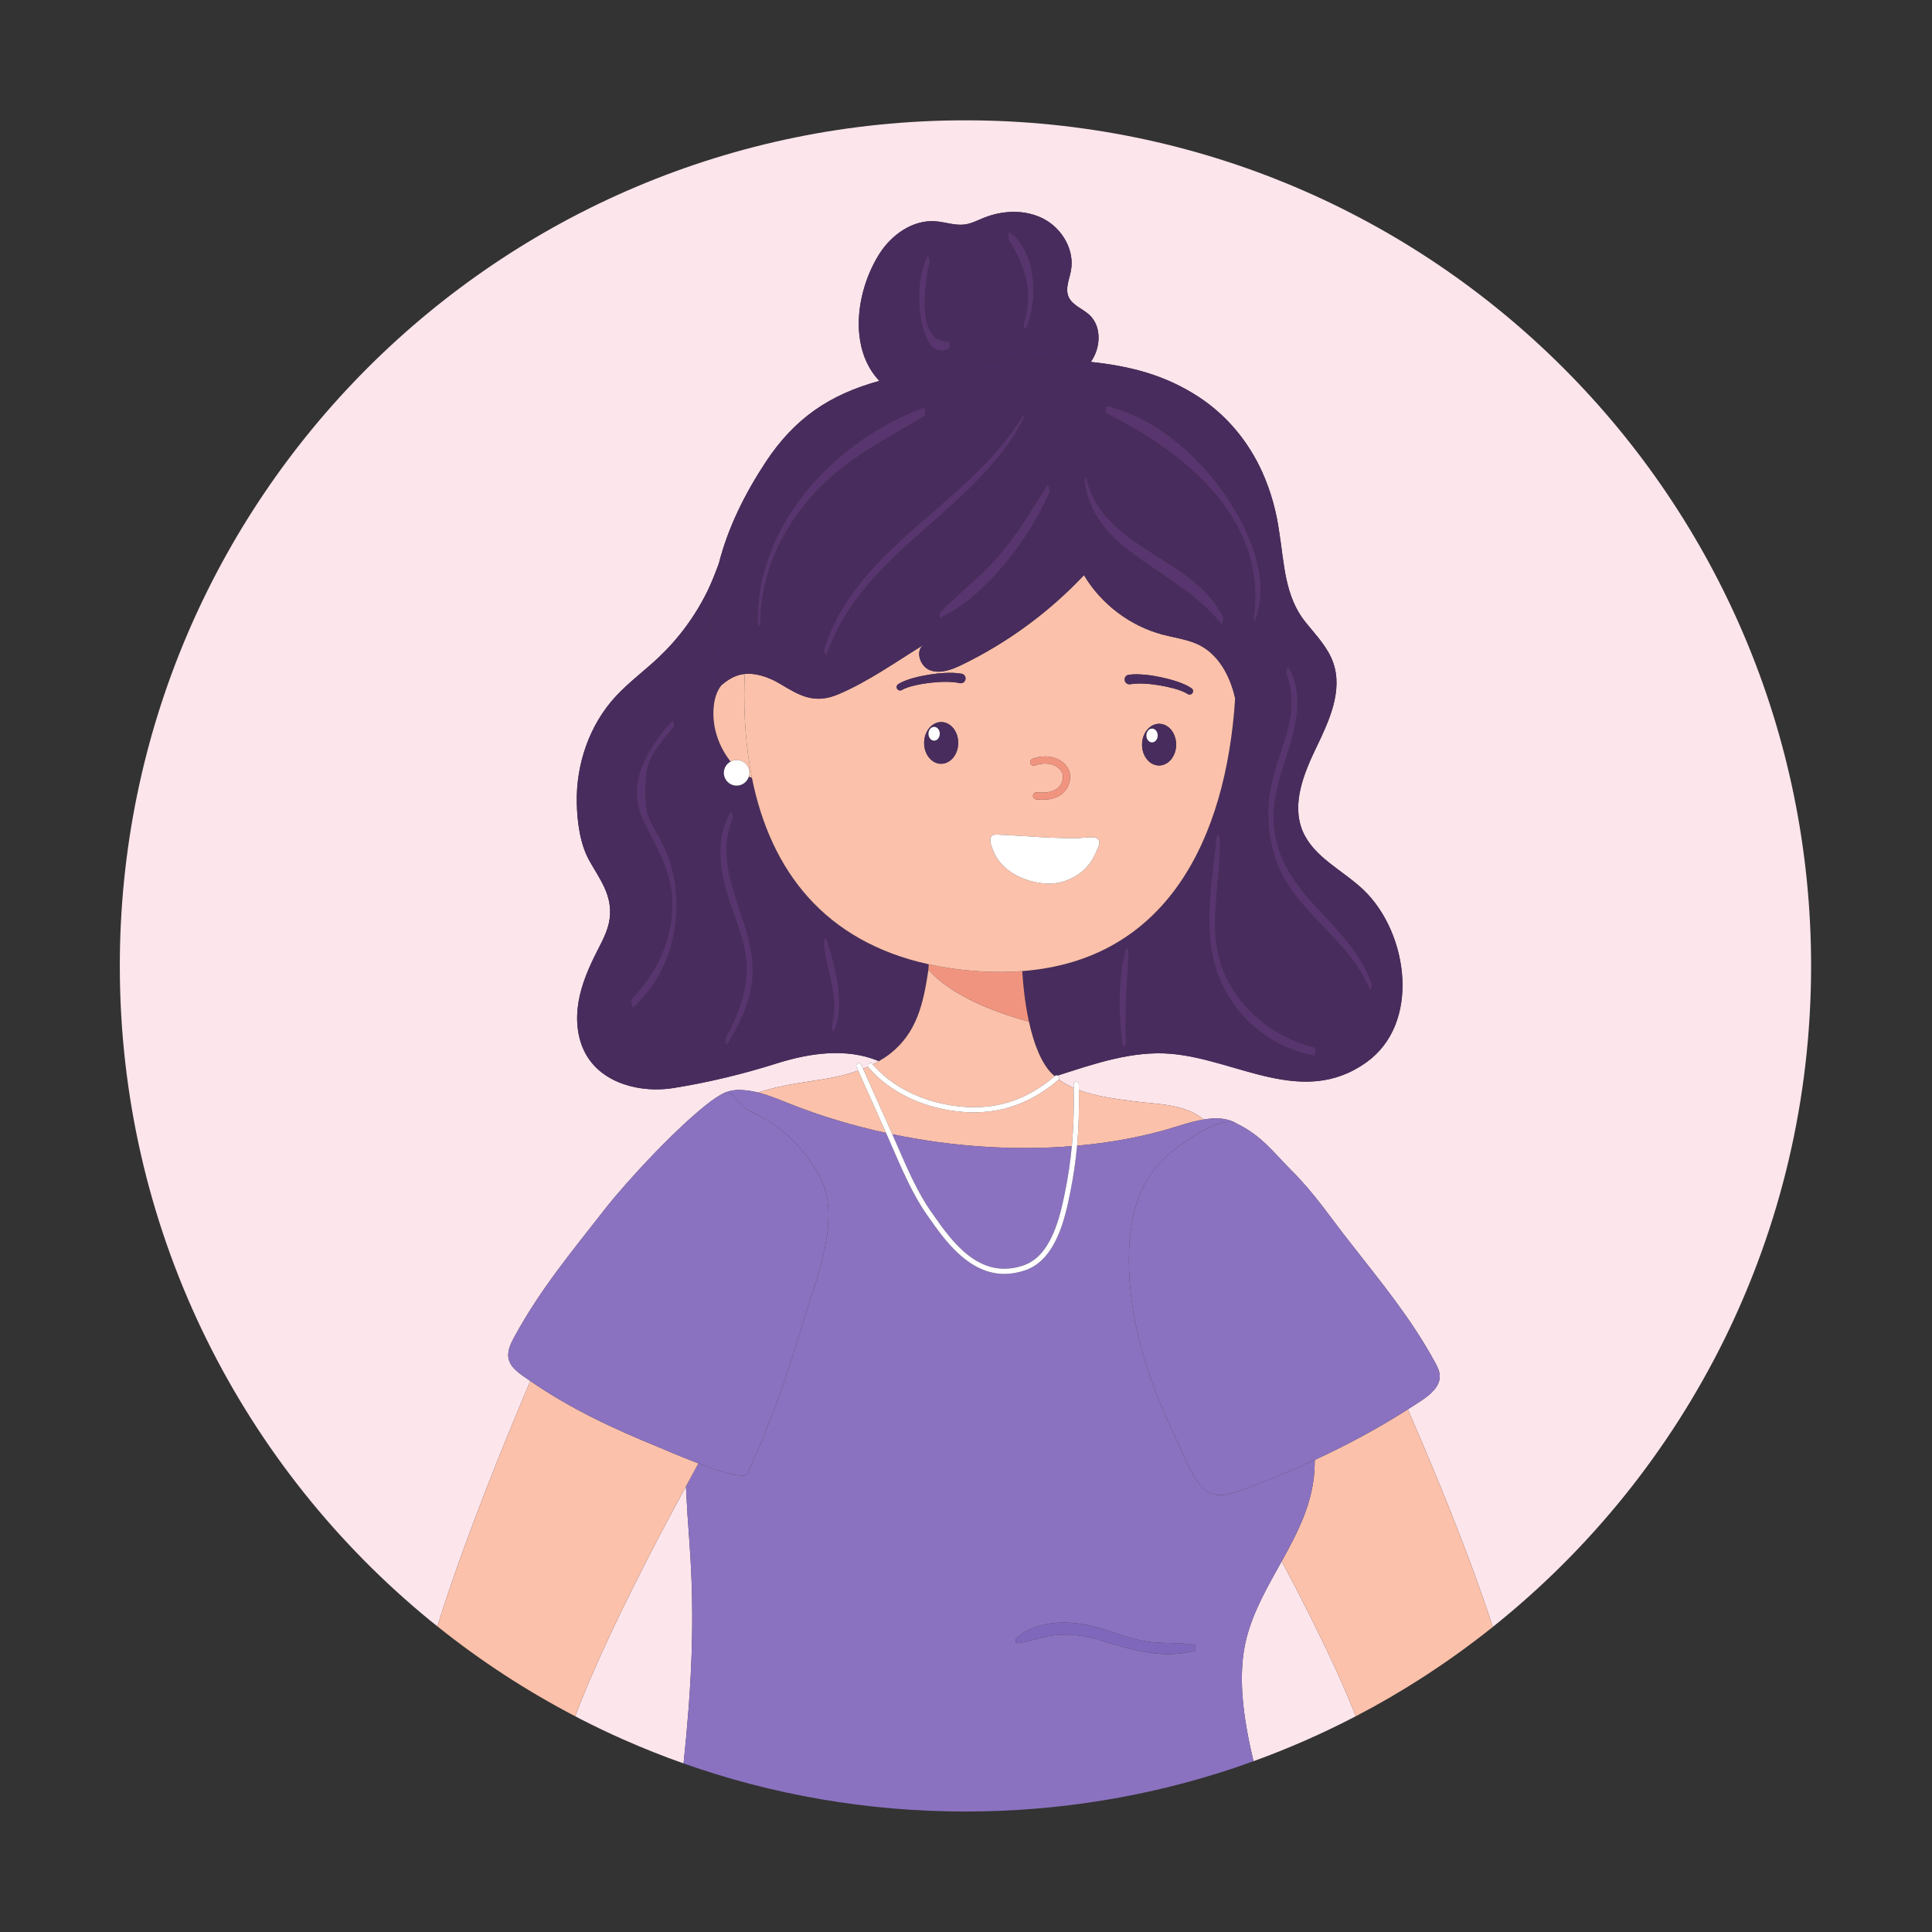 <?xml version="1.0" encoding="UTF-8" standalone="no"?>
<!-- Created with Inkscape (http://www.inkscape.org/) -->

<svg
   version="1.1"
   id="svg2"
   width="2829.333"
   height="2829.333"
   viewBox="0 0 2829.333 2829.333"
   sodipodi:docname="vecteezy_young-woman-cartoon_.eps"
   xmlns:inkscape="http://www.inkscape.org/namespaces/inkscape"
   xmlns:sodipodi="http://sodipodi.sourceforge.net/DTD/sodipodi-0.dtd"
   xmlns="http://www.w3.org/2000/svg"
   xmlns:svg="http://www.w3.org/2000/svg">
  <rect x="0" y="0" width="2829.333" height="2829.333" fill="#333333" stroke="none"/>
  <defs
     id="defs6" />
  <sodipodi:namedview
     id="namedview4"
     pagecolor="#ffffff"
     bordercolor="#000000"
     borderopacity="0.25"
     inkscape:showpageshadow="2"
     inkscape:pageopacity="0.0"
     inkscape:pagecheckerboard="0"
     inkscape:deskcolor="#d1d1d1" />
  <g
     id="g8"
     inkscape:groupmode="layer"
     inkscape:label="ink_ext_XXXXXX"
     transform="matrix(1.333,0,0,-1.333,0,2829.333)">
    <g
       id="g10"
       transform="scale(0.1)">
      <path
         d="m 14081.4,4073.4 c -151,-271.6 -308.5,-541.1 -386.4,-842.6 -104.6,-405.6 -36.3,-883.7 76.3,-1353.9 4.8,1.6 9.1,3.3 13.9,4.8 382.1,138.8 753,302.6 1110,488.9 -73.1,184.6 -155.8,374 -242.8,563.5 -175,378.3 -369.3,759.4 -571,1139.3"
         style="fill:#fde5ec;fill-opacity:1;fill-rule:nonzero;stroke:none"
         id="path12" />
      <path
         d="m 7574.2,4280.4 c -16.01,210.8 -28.82,413.6 -38.41,616.4 -144.63,-266.3 -286.04,-533.1 -423.19,-800.5 -202.79,-396.4 -398.11,-794.5 -572.6,-1190 -79.48,-180.3 -154.74,-360.2 -221.46,-535.7 19.76,-10.7 40.02,-21.4 59.78,-31.5 154.23,-79 311.11,-154.2 470.67,-224.7 216.13,-95.5 436.52,-183.6 660.66,-262.5 85.36,811.1 128.59,1568.9 64.55,2428.5"
         style="fill:#fde5ec;fill-opacity:1;fill-rule:nonzero;stroke:none"
         id="path14" />
      <path
         d="m 4643.47,3489.6 c 53.37,-44.8 107.25,-88.6 161.7,-131.8 18.66,61.4 38.41,122.2 58.15,183 149.96,461.1 314.83,906.2 486.16,1345.9 153.66,392.7 312.69,780.7 476.52,1165.4 0.14,0.4 0.29,0.7 0.44,1.1 -28.05,19.3 -56.43,37.9 -84.19,58 -64.34,46.5 -131.72,100 -152.28,176.6 -23.26,86.8 20.1,176.1 63.23,254.8 290.24,530 623,924.1 986.88,1392 241.06,310 816.73,930.3 1171.25,1192.7 39.45,29.2 71.14,50.2 97.84,65.2 59.01,37 126.47,57.2 204.01,58.3 73.05,0.5 144.51,-10.2 214.89,-28.3 271.54,90.6 587.66,121.4 789.62,159.1 104.38,19.5 209.19,45.9 310.4,81.6 l -19.08,42.6 c -6.4,14.4 0,31.2 14.38,37.7 14.49,6.4 31.18,-0.1 37.64,-14.4 l 20.59,-46 c 18.54,7.3 36.96,14.9 55.14,23 -5.04,11.3 -2.76,24.8 7.14,33.2 12.03,10.2 29.99,8.6 40.14,-3.3 1.45,-1.7 3.05,-3.3 4.5,-5 22.74,11.3 45.07,23.3 67.05,36 -3.25,1.3 -6.36,2.9 -9.59,4.2 -348.58,142.5 -747.17,85.9 -1106.39,-26.9 -374.1,-118.3 -755.25,-210.8 -1143.02,-272.8 -347.11,-55.5 -779.95,42.7 -963.41,378.2 -94.4,172.6 -110.28,380.2 -76.52,574 33.74,193.9 113.94,376.5 203.13,551.9 57.83,113.7 120.78,228.5 137.6,355 34.98,262.8 -111.39,437.2 -226.47,646.1 -100,181.6 -130.55,427.6 -134.3,631.2 -7.82,423.7 138.75,854.2 428.35,1167.1 144.24,155.9 316.95,282.4 471.28,428.2 221.19,209.1 404.26,458.3 537.54,731.8 44.84,92.1 84.27,194.1 123.43,299.5 101.02,397.2 287.71,769.4 513.28,1112.1 319,484.6 704.91,743.8 1250.09,894.2 -131.33,139.2 -199.31,315.4 -219.55,502.2 -33.32,307.7 62.81,644.1 218.31,890.7 133.61,211.9 367.75,379.1 617.55,360.7 108.7,-8.1 215.9,-50.1 323.8,-35 72.6,10.1 138.8,45.2 206.7,72.6 211.2,85.2 460.5,94 661.6,-12.9 201,-106.9 338.1,-341.3 297,-565.3 -17.7,-96.3 -65.1,-196.8 -27.4,-287.1 39.8,-95.3 154.3,-131 230,-201.2 134.6,-124.8 125.5,-352.9 22.8,-505.1 -2.7,-3.8 -5.8,-7.2 -8.5,-11 439,-47.2 820.3,-144.1 1192,-388.6 305.4,-200.9 542.2,-489.2 692.1,-821.5 94.3,-209.1 155.4,-431.2 186.7,-658.3 56,-348.9 59.1,-705.7 289.4,-991.8 113.4,-140.9 244.7,-274.7 304.2,-445.5 105.9,-304.2 -41.8,-632.1 -182.1,-922 -140.3,-289.9 -278.4,-625.5 -155.6,-923.2 119.9,-290.4 441.7,-432.1 669.2,-648.8 247.7,-236.1 407.9,-607.5 427.5,-972.9 19.2,-358.4 -96.9,-711 -398.2,-924.9 -698.1,-495.5 -1417,33.3 -2140.7,95.7 -424.8,36.7 -838.7,-107.3 -1246.9,-238.3 4,-1.7 7.7,-4 10.7,-7.5 8.7,-10.3 8.4,-24.6 0.8,-35 50.4,-37 105.5,-67.7 163.7,-93.3 -0.3,13.1 -0.2,25.5 -0.6,38.8 -0.4,15.7 12.1,28.7 27.8,29.2 18.1,0.1 28.8,-12.1 29.2,-27.8 0.5,-21.7 0.5,-42.2 0.9,-63.6 195,-73.1 416.6,-98.8 609.6,-124.4 161.4,-21.3 352.6,-26.4 521,-75.9 88.6,-26 170.8,-64.6 239.1,-124 v 0 c 129.7,21.8 255.7,19.7 358.7,-41.7 v 0 c 1,-0.5 2.3,-0.6 3.3,-1.1 282.1,-138.9 404.6,-317.5 598.7,-511 267.5,-266.7 424.5,-513.3 658.2,-808.6 334.6,-428.5 659.6,-821.2 919.7,-1297.3 26.9,-49.2 54.5,-100.8 56.2,-156.9 3.4,-116.3 -101.3,-203.8 -197.9,-268.7 -50.6,-34 -101.7,-66.1 -152.7,-98.6 0.1,-0.3 0.2,-0.6 0.3,-0.9 116.4,-266.8 230,-535.2 341.6,-806.3 178.7,-436.5 351.1,-878.9 509.1,-1337.3 27.7,-81.7 55.5,-163.3 82.1,-246 2131.4,1701.8 3497,4323 3497,7261.7 0,5131 -4159.7,9290.1 -9290.7,9290.1 -5130.36,0 -9290.06,-4159.1 -9290.06,-9290.1 0,-2860.8 1293.54,-5419.6 3327.23,-7123.5"
         style="fill:#fde5ec;fill-opacity:1;fill-rule:nonzero;stroke:none"
         id="path16" />
      <path
         d="m 10182.7,18399 c 20,45.1 33.6,-38.3 29.8,-55.1 -45.7,-199.4 -161.6,-881.3 202.2,-868.4 25.6,0.9 24.5,-74.1 5.3,-83 -203.1,-94.4 -275.4,184.4 -301.2,330.7 -39.2,221.7 -27.9,468.2 63.9,675.8 z m 913,273.2 c 292.4,-222.6 314,-742.1 176.8,-1051.5 -16.3,-36.8 -31.2,29.6 -26.1,45.7 112.8,358.4 17.9,622.3 -163.8,928.5 -6.3,10.5 -10.4,95.2 13.1,77.3 z m 818.9,-1415.8 c 23,-2.1 45.6,-4.6 68.3,-7 2.7,3.8 5.8,7.2 8.5,11 102.7,152.2 111.8,380.3 -22.8,505.1 -75.7,70.2 -190.2,105.9 -230,201.2 -37.7,90.3 9.7,190.8 27.4,287.1 41.1,224 -96,458.4 -297,565.3 -201.1,106.9 -450.4,98.1 -661.6,12.9 -67.9,-27.4 -134.1,-62.5 -206.7,-72.6 -107.9,-15.1 -215.1,26.9 -323.8,35 -249.8,18.4 -483.94,-148.8 -617.55,-360.7 -155.5,-246.6 -251.63,-583 -218.31,-890.7 20.24,-186.8 88.22,-363 219.55,-502.2 27.81,7.6 55.69,15.3 84.35,22.4 706.46,175.5 1442.66,262.5 2169.66,193.2"
         style="fill:#482c5d;fill-opacity:1;fill-rule:nonzero;stroke:none"
         id="path18" />
      <path
         d="m 14155.4,13891.9 c 114,-185.6 114.6,-406.3 75.3,-616.3 -80.2,-428.3 -307.5,-780.8 -219.8,-1236.8 133.5,-694.5 845.8,-984.3 1059.7,-1628.4 5.6,-16.8 -11,-87.1 -26.6,-48.6 -228.9,563.3 -839.3,845.7 -1032.7,1434.1 -73.8,224.8 -96.2,466.1 -64.6,700.7 62.3,462.8 364.5,834 186.6,1323.6 -4.7,12.9 2.7,103.3 22.1,71.7 z M 14433.5,9629 c -449.9,85.2 -826.9,382.4 -1015.9,801.8 -223.9,496.7 -104.9,1072.4 -52.7,1592.7 5.7,56.9 38,27.4 38.8,-12.5 10.8,-528 -174.9,-1058.1 84.2,-1557.2 192.7,-371.2 543.8,-630.4 945.2,-735.9 27.6,-7.2 23.9,-93.4 0.4,-88.9 z m -2064,144.9 c 2,-45.5 -36.1,-69.7 -42.2,-13.5 -36,332.3 -46.9,703.3 38.3,1029.1 11.5,44 34,3.8 32.9,-21.7 -14.6,-333.5 -43.9,-659 -29,-993.9 z m 1497.6,4131.5 c -63.9,-162.2 -146,-324.4 -282.4,-433.1 -4,26.6 -9.2,53.6 -15.1,80.6 -100.6,-1561.3 -762.7,-2876.2 -2338.7,-2996.2 9.4,-164.7 30.2,-346.7 65.7,-518.7 2.3,-8.7 3.3,-19 5.7,-29.2 l 2.3,-8.7 c 52.6,-243.1 136.9,-461 257.6,-575.9 8.2,-7.7 16.8,-14.7 25.3,-22 1.2,1 2.3,1.9 3.5,2.8 8.5,7.2 19.9,8.3 29.5,4.3 408.2,131 822.1,275 1246.9,238.3 723.7,-62.4 1442.6,-591.2 2140.7,-95.7 301.3,213.9 417.4,566.5 398.2,924.9 -19.6,365.4 -179.8,736.8 -427.5,972.9 -227.5,216.7 -549.3,358.4 -669.2,648.8 -122.8,297.7 15.3,633.3 155.6,923.2 140.3,289.9 288,617.8 182.1,922 -59.5,170.8 -190.8,304.6 -304.2,445.5 -230.3,286.1 -233.4,642.9 -289.4,991.8 68.3,-495.9 -5.4,-1015.7 -186.6,-1475.6"
         style="fill:#482c5d;fill-opacity:1;fill-rule:nonzero;stroke:none"
         id="path20" />
      <path
         d="m 9167.87,9907.5 c -17.59,-42.6 -35.3,34.1 -29.97,52.5 86.48,296.8 -57.98,606.5 -90.22,900.9 -2.93,26.7 18.41,90.6 35.95,36.1 92.13,-286.2 205.04,-697 84.24,-989.5 z m -1174.79,-151 c -16.46,-27.3 -32.49,48.6 -22.8,66.3 179.71,327.4 293.06,652.3 197.93,1033 -56.25,225.1 -157.34,436.5 -209.84,662.7 -61.29,263.9 -76.98,545.8 67.09,784.6 18.58,30.9 28.98,-56.4 23.08,-71.5 -224.81,-575.6 194.43,-1058 219.74,-1621.5 14.15,-315.1 -115.86,-589.7 -275.2,-853.6 z m -1033.23,405.2 c -20.48,-18.3 -34.12,73.1 -16.93,91.4 249.43,264.6 412.89,576.6 440.22,944.3 28.92,388.9 -135.88,652.8 -301.63,983.2 -213.69,426 12.82,797.1 299.5,1122.8 20.55,23.3 30,-53.2 16.53,-69.1 -58.29,-68.9 -117.78,-137.8 -169.01,-212.3 -123.66,-179.8 -133.03,-240.8 -135.59,-479.2 -2.56,-238.9 18.71,-285.5 121.53,-471.7 33.01,-59.7 54.4,-92.1 82.71,-153.5 82.09,-178.1 126.21,-373.6 134.15,-569.2 17.86,-439.7 -139.12,-891.2 -471.48,-1186.7 z m 3237.75,395.4 c 0.9,6 1.9,12.1 1.3,17.9 1.9,19 2.9,37.8 4.5,56.7 -1139.45,249.5 -1737.25,1022.2 -1942.67,2048.9 -3.5,0.5 -7.09,1.6 -10.28,2.9 -8.09,3.3 -15.72,7.1 -23.52,10.7 -17.57,-57.6 -70.5,-99.8 -133.9,-99.8 -77.66,0 -140.63,63 -140.63,140.7 0,53.5 30.3,99.5 74.34,123.3 -9.33,11.7 -18.36,23.5 -26.91,35.6 -123.89,174.2 -180.04,381.1 -157.42,580.1 9.08,80 32.95,161.5 86.19,226 -0.14,-0.2 -0.28,-0.3 -0.42,-0.4 -148.69,401.9 -142.33,864.5 -44.94,1281.8 4.15,17.8 9.47,35.3 13.98,53 -39.16,-105.4 -78.59,-207.4 -123.43,-299.5 -133.28,-273.5 -316.35,-522.7 -537.54,-731.8 -154.33,-145.8 -327.04,-272.3 -471.28,-428.2 -289.6,-312.9 -436.17,-743.4 -428.35,-1167.1 3.75,-203.6 34.3,-449.6 134.3,-631.2 115.08,-208.9 261.45,-383.3 226.47,-646.1 -16.82,-126.5 -79.77,-241.3 -137.6,-355 -89.19,-175.4 -169.39,-358 -203.13,-551.9 -33.76,-193.8 -17.88,-401.4 76.52,-574 183.46,-335.5 616.3,-433.7 963.41,-378.2 387.77,62 768.92,154.5 1143.02,272.8 359.22,112.8 757.81,169.4 1106.39,26.9 3.23,-1.3 6.34,-2.9 9.59,-4.2 42.73,24.7 84.28,51.5 123.43,82.1 295.68,231.1 365.68,557.4 418.58,908"
         style="fill:#482c5d;fill-opacity:1;fill-rule:nonzero;stroke:none"
         id="path22" />
      <path
         d="m 15808.8,4934.7 c -111.6,271.1 -225.2,539.5 -341.6,806.3 -0.1,0.3 -0.2,0.6 -0.3,0.9 -330.5,-210.8 -670.8,-393.5 -1022.6,-555.4 -0.6,-41.1 -1.7,-82.7 -4.3,-123.7 -24,-366.6 -186.8,-679.4 -358.6,-989.4 201.7,-379.9 396,-761 571,-1139.3 87,-189.5 169.7,-378.9 242.8,-563.5 246.5,128 487.2,267.8 719.8,417.3 271.7,174.5 533.7,362.3 785,563.5 -26.6,82.7 -54.4,164.3 -82.1,246 -158,458.4 -330.4,900.8 -509.1,1337.3"
         style="fill:#fbc1ab;fill-opacity:1;fill-rule:nonzero;stroke:none"
         id="path24" />
      <path
         d="m 8682.05,9096.5 c 330.68,-131.2 685.4,-238.4 1052.37,-317.9 -2.86,6.4 -5.81,13.2 -8.65,19.6 l -297.68,665 c -101.21,-35.7 -206.02,-62.1 -310.4,-81.6 -201.96,-37.7 -518.08,-68.5 -789.62,-159.1 0.05,0 0.1,0 0.16,0 120.62,-29.9 237.47,-80.1 353.82,-126"
         style="fill:#fbc1ab;fill-opacity:1;fill-rule:nonzero;stroke:none"
         id="path26" />
      <path
         d="m 9803.1,8764.1 c 0.04,0 0.07,0 0.11,0 643.99,-133.9 1322.69,-183 1971.99,-130.8 18.7,200.1 25.2,408 20.5,640.2 -58.2,25.6 -113.3,56.3 -163.7,93.3 -1.3,-1.8 -2.3,-3.7 -4.1,-5.1 -281.3,-239.5 -586.8,-357.2 -929.2,-357.2 -58.9,0 -118.9,3.5 -180.1,10.5 -399.1,45.3 -755.63,221.8 -978.01,484.1 -1.78,2.1 -2.76,4.6 -3.83,7 -18.18,-8.1 -36.6,-15.7 -55.14,-23 l 296.16,-661.7 c 8.3,-18.6 16.84,-38 25.32,-57.3"
         style="fill:#fbc1ab;fill-opacity:1;fill-rule:nonzero;stroke:none"
         id="path28" />
      <path
         d="m 11832.9,8638.1 c 0.3,0 0.5,0 0.8,0 325,29.4 642,83.8 943.5,166.5 131.2,35.8 290.8,95.5 445.5,121.2 -68.3,59.4 -150.5,98 -239.1,124 -168.4,49.5 -359.6,54.6 -521,75.9 -193,25.6 -414.6,51.3 -609.6,124.4 3.8,-220.6 -2.6,-420.1 -20.1,-612"
         style="fill:#fbc1ab;fill-opacity:1;fill-rule:nonzero;stroke:none"
         id="path30" />
      <path
         d="m 10525.1,9071.5 c 404,-45.9 741.9,59.2 1062.4,330.7 -8.5,7.3 -17.1,14.3 -25.3,22 -120.7,114.9 -205,332.8 -257.6,575.9 -180.1,51.4 -354.9,109.3 -525.3,183.8 -199.9,88.2 -413.4,210.8 -557,363.6 -8.2,8.2 -16.5,17.8 -23.4,27.5 0.6,-5.8 -0.4,-11.9 -1.3,-17.9 -52.9,-350.6 -122.9,-676.9 -418.58,-908 -39.15,-30.6 -80.7,-57.4 -123.43,-82.1 -21.98,-12.7 -44.31,-24.7 -67.05,-36 213.41,-248.7 554.16,-416 936.56,-459.5"
         style="fill:#fbc1ab;fill-opacity:1;fill-rule:nonzero;stroke:none"
         id="path32" />
      <path
         d="m 11296.6,10038 c -35.5,172 -56.3,354 -65.7,518.7 -138.9,-10.6 -284.2,-12.9 -437.6,-4.3 -211.3,12 -407.2,39.3 -589.9,79.3 -1.6,-18.9 -2.6,-37.7 -4.5,-56.7 6.9,-9.7 15.2,-19.3 23.4,-27.5 143.6,-152.8 357.1,-275.4 557,-363.6 170.4,-74.5 345.2,-132.4 525.3,-183.8 l -2.3,8.7 c -2.4,10.2 -3.4,20.5 -5.7,29.2"
         style="fill:#f1947f;fill-opacity:1;fill-rule:nonzero;stroke:none"
         id="path34" />
      <path
         d="m 13122.2,3086.7 c -348.1,-86.2 -673.3,5.7 -1004.4,109.4 -168,52.6 -335.5,82.4 -511.9,66.8 -150,-13.3 -287.7,-75.7 -436,-90.1 -16.3,-1.6 -11.4,51.9 -3.1,59 241.9,206.4 610.2,195 901.2,111.6 179.4,-51.3 347.8,-124.3 533.7,-152 173.2,-25.8 348.2,-7.7 520.2,-35.7 18.1,-3 17.6,-64.7 0.3,-69 z m 572.8,144.1 c 77.9,301.5 235.4,571 386.4,842.6 171.8,310 334.6,622.8 358.6,989.4 2.6,41 3.7,82.6 4.3,123.7 -262.1,-120.7 -530.3,-230.6 -805.6,-332.8 -128.4,-47.7 -285.9,-90.2 -391.2,-2.6 -153.2,127.5 -234.9,374.2 -320,550.7 -101.6,210.8 -194.5,426 -273.2,646.5 -158.8,445.2 -259.9,914.4 -251.5,1388.9 6.2,354.2 82.4,726.4 319.7,989.5 49.7,55.2 108.9,111.7 174.3,163.7 159,126.5 515.4,371.8 684.6,293.7 v 0 c -103,61.4 -229,63.5 -358.7,41.7 v 0 c -154.7,-25.7 -314.3,-85.4 -445.5,-121.2 -301.5,-82.7 -618.5,-137.1 -943.5,-166.5 -0.3,0 -0.5,0 -0.8,0 -16.2,-176.9 -41.4,-348.2 -77.7,-525.2 -51.6,-252.3 -147.8,-722 -487,-841.3 -82.3,-28.9 -159.9,-41.8 -233.1,-41.8 -397.6,0 -662.9,379.9 -832,622.1 l -27.5,39.2 c -144.7,205.9 -267.54,488.8 -375.89,738.4 -22.38,51.5 -44.06,101.3 -65.29,149.1 -366.97,79.5 -721.69,186.7 -1052.37,317.9 -116.35,45.9 -233.2,96.1 -353.82,126 -0.06,0 -0.11,0 -0.16,0 -70.38,18.1 -141.84,28.8 -214.89,28.3 -77.54,-1.1 -145,-21.3 -204.01,-58.3 173.63,97.6 119.84,-79.1 380.45,-199.3 68.94,-31.8 139.03,-72.4 210.72,-121.6 205.85,-141.3 370.79,-337 495.78,-553 269.07,-465.2 -45.55,-1184.7 -184.82,-1655.4 -164.06,-554.5 -354.35,-1106.3 -603.46,-1628.9 -29.23,-61.1 -290.81,21.3 -535.55,114.2 -45.85,-83.7 -91.71,-168 -136.5,-251.7 9.59,-202.8 22.4,-405.6 38.41,-616.4 64.04,-859.6 20.81,-1617.4 -64.55,-2428.5 968.52,-342.6 2010.74,-528.3 3096.65,-528.3 1032.6,0 2026.3,168.1 2954.3,478.6 70.4,24.6 140.8,48.6 210.7,74.7 -112.6,470.2 -180.9,948.3 -76.3,1353.9"
         style="fill:#8b72c0;fill-opacity:1;fill-rule:nonzero;stroke:none"
         id="path36" />
      <path
         d="m 9803.21,8764.1 c -0.04,0 -0.07,0 -0.11,0 16.01,-36.4 32.22,-73.6 48.88,-112 107.26,-247.1 228.82,-527.1 370.22,-728.2 l 27.6,-39.4 c 203.3,-291.2 510.7,-731.2 999.5,-559.2 308.8,108.6 400.8,557.7 450.2,799 35.1,171.5 59.7,337.7 75.7,509 -649.3,-52.2 -1328,-3.1 -1971.99,130.8"
         style="fill:#8b72c0;fill-opacity:1;fill-rule:nonzero;stroke:none"
         id="path38" />
      <path
         d="m 8178.89,13739.8 c 0.71,27.3 2.6,54.3 3.94,81.5 -91.45,-8.8 -169.62,-49.6 -254.23,-121.2 -53.24,-64.5 -77.11,-146 -86.19,-226 -22.62,-199 33.53,-405.9 157.42,-580.1 8.55,-12.1 17.58,-23.9 26.91,-35.6 19.84,10.7 42.18,17.3 66.29,17.3 77.69,0 140.63,-63 140.63,-140.6 0,-14.3 -2.76,-27.8 -6.73,-40.9 7.8,-3.6 15.43,-7.4 23.52,-10.7 3.19,-1.3 6.78,-2.4 10.28,-2.9 -66.02,329.9 -91.75,685.9 -81.84,1059.2"
         style="fill:#fbc1ab;fill-opacity:1;fill-rule:nonzero;stroke:none"
         id="path40" />
      <path
         d="m 10341.7,13292.5 c 103.4,-0.8 186.4,-104 185.4,-230.5 -1,-126.5 -85.6,-228.4 -189,-227.6 -103.4,0.8 -186.4,104.1 -185.4,230.5 1,126.5 85.6,228.4 189,227.6 z m -432.08,353.6 -2.82,-1.5 c -18.11,-10.2 -41,-3.7 -51.14,14.4 -9.86,17.6 -3.94,39.8 13.06,50.4 56.51,34.8 112.3,51.6 168.88,67.9 56.6,15.5 113.5,27.2 170.9,36.4 57.5,9.2 115.3,15.9 174.2,18.6 58.9,2.5 118.2,2.6 181.7,-8.9 28.6,-5.1 47.6,-32.5 42.4,-61.2 -5.1,-28.6 -32.6,-47.6 -61.2,-42.4 l -2.2,0.4 -1.4,0.4 c -47.8,10.9 -102.6,14 -156.7,14 -54.5,-0.1 -109.7,-4 -164.5,-10.3 -54.8,-6.4 -109.5,-15.1 -162.9,-27.3 -52.7,-12.1 -107.04,-27.8 -148.28,-50.9 z m 1044.18,-1589.9 c 200.5,-8.4 400.5,-25.8 600.9,-34.2 100.2,-4.2 200.4,-6.4 300.6,-4 28.9,0.7 69.6,6.8 108.2,8.6 74.8,3.3 141.9,-9.6 101,-109.8 -41.1,-100.9 -84.6,-187.9 -169.3,-259.6 -103.1,-87.3 -238.4,-142.3 -374.4,-139.9 -213.7,3.6 -504.8,107.7 -606,355 -27.9,68.3 -78.4,188.9 39,183.9 z m 389.1,832.5 c 86,32.3 175.6,34.7 252.4,6.9 66.8,-24.2 117.6,-68.3 143.1,-124.2 23.4,-51.3 24.1,-109 1.8,-166.7 -41.3,-107.4 -143.8,-165.9 -286.1,-165.9 -22.6,0 -46.2,1.5 -70.7,4.5 -21.5,2.6 -36.7,22.1 -34.2,43.6 2.7,21.4 22.6,36.7 43.6,34 66.5,-8.2 226.2,-13.5 274.5,111.9 14.6,38.2 14.6,73.9 -0.1,106.2 -16.7,36.6 -51.7,66.1 -98.5,83.1 -59.4,21.5 -129.7,19.2 -198.3,-6.6 -20.1,-7.6 -42.8,2.6 -50.3,22.8 -7.7,20.2 2.6,42.8 22.8,50.4 z m 1056.1,923.2 2.4,0.4 c 64,8.3 123.2,5.1 182,-0.3 58.6,-5.7 116.1,-15.3 173,-27.3 56.9,-12.2 113.1,-26.7 168.8,-45 55.7,-19.1 110.6,-38.7 165.3,-76.4 17.1,-11.8 21.4,-35.1 9.6,-52.3 -11.4,-16.6 -33.9,-21.1 -50.9,-10.5 l -2.8,1.8 c -40,25.1 -93.5,43.5 -145.5,58.3 -52.7,14.7 -106.9,26.3 -161.3,35.3 -54.4,9.1 -109.3,15.8 -163.7,18.6 -54.1,2.8 -109,2.4 -157.3,-6.1 l -1.2,-0.2 c -28.6,-5.1 -56,14 -61.1,42.6 -5.1,28.6 14,56 42.7,61.1 z m 333.2,-996.4 c -103.3,0.8 -186.4,104 -185.4,230.5 1,126.5 85.7,228.4 189.1,227.6 103.4,-0.8 186.4,-104.1 185.4,-230.6 -1,-126.5 -85.6,-228.3 -189.1,-227.5 z m -1501.3,-2258.8 c 1576,120 2238.1,1434.9 2338.7,2996.2 -54.5,249.3 -190.2,504 -433.1,603.9 -116.4,47.7 -242.9,64.4 -364.5,96.8 -357.5,95.4 -674.3,335.2 -863.4,653.3 -382.1,-406.5 -839.2,-742.2 -1341.4,-985.2 -108.9,-52.7 -233.8,-101.8 -347.4,-60.6 -113.7,41.2 -170.8,219.3 -68.2,283.2 -300.78,-184.9 -613.99,-408 -939.67,-545.7 -259.46,-109.8 -416.69,-22.3 -637.51,111.5 -75.86,46 -157.93,81.6 -244.36,100.7 -54.12,12 -102.17,14.8 -147.23,10.5 -1.34,-27.2 -3.23,-54.2 -3.94,-81.5 -9.91,-373.3 15.82,-729.3 81.84,-1059.2 205.42,-1026.7 803.22,-1799.4 1942.67,-2048.9 182.7,-40 378.6,-67.3 589.9,-79.3 153.4,-8.6 298.7,-6.3 437.6,4.3"
         style="fill:#fbc1ab;fill-opacity:1;fill-rule:nonzero;stroke:none"
         id="path42" />
      <path
         d="m 12163.2,16763.7 c 531.9,-127.9 1003.1,-543.4 1304.9,-987.6 255.7,-376.3 497,-911.3 320.9,-1366.2 -7.9,-20.2 -16.8,13.1 -15.8,20.6 152.8,1095.3 -746.5,1815.8 -1614.6,2252.4 -18.8,9.4 -18.5,86.4 4.6,80.8 z m 1247.9,-2383.9 c -291.2,348.9 -655.9,526.4 -1008.5,797.6 -255.6,196.5 -451.6,439.6 -488.9,766 -1.8,15.7 13.3,54.6 21.6,21.5 194.1,-779.9 1159.9,-849 1499.8,-1511.6 7.7,-15 1.8,-104.3 -24,-73.5 z m -1884.3,1431.8 c -221,-508.8 -681.9,-1124.1 -1191.3,-1371 -19.5,-9.5 -19.9,45.5 -10.6,54.8 217.9,220 462.8,406.2 664.7,643.9 198.5,233.7 347.6,491.3 510.8,749 21.5,34 34,-59.2 26.4,-76.7 z M 9085.61,14040.7 c -14.65,-42.8 -37.49,33.1 -30.97,53.8 356.66,1131.8 1597.36,1587.9 2183.56,2564.6 7,11.8 13.2,-22.3 9.4,-29.6 -530.8,-1023.3 -1778.65,-1468 -2161.99,-2588.8 z m -731.12,340.4 c -0.11,-38.7 -27.89,-38.2 -28.84,-0.1 -26.84,1073.3 847.09,2005.2 1815.75,2362.2 28.6,10.6 31.2,-79.8 10.2,-92.2 -399.81,-237.6 -796.5,-434.8 -1130.23,-768.4 -402.3,-402.1 -665.27,-925.3 -666.88,-1501.5 z m -426.31,-681.4 c 0.14,0.1 0.28,0.2 0.42,0.4 84.61,71.6 162.78,112.4 254.23,121.2 45.06,4.3 93.11,1.5 147.23,-10.5 86.43,-19.1 168.5,-54.7 244.36,-100.7 220.82,-133.8 378.05,-221.3 637.51,-111.5 325.68,137.7 638.89,360.8 939.67,545.7 -102.6,-63.9 -45.5,-242 68.2,-283.2 113.6,-41.2 238.5,7.9 347.4,60.6 502.2,243 959.3,578.7 1341.4,985.2 189.1,-318.1 505.9,-557.9 863.4,-653.3 121.6,-32.4 248.1,-49.1 364.5,-96.8 242.9,-99.9 378.6,-354.6 433.1,-603.9 5.9,-27 11.1,-54 15.1,-80.6 136.4,108.7 218.5,270.9 282.4,433.1 181.2,459.9 254.9,979.7 186.6,1475.6 -31.3,227.1 -92.4,449.2 -186.7,658.3 -149.9,332.3 -386.7,620.6 -692.1,821.5 -371.7,244.5 -753,341.4 -1192,388.6 -22.7,2.4 -45.3,4.9 -68.3,7 -727,69.3 -1463.2,-17.7 -2169.66,-193.2 -28.66,-7.1 -56.54,-14.8 -84.35,-22.4 -545.18,-150.4 -931.09,-409.6 -1250.09,-894.2 -225.57,-342.7 -412.26,-714.9 -513.28,-1112.1 -4.51,-17.7 -9.83,-35.2 -13.98,-53 -97.39,-417.3 -103.75,-879.9 44.94,-1281.8"
         style="fill:#482c5d;fill-opacity:1;fill-rule:nonzero;stroke:none"
         id="path44" />
      <path
         d="m 11370.4,12815.5 c 68.6,25.8 138.9,28.1 198.3,6.6 46.8,-17 81.8,-46.5 98.5,-83.1 14.7,-32.3 14.7,-68 0.1,-106.2 -48.3,-125.4 -208,-120.1 -274.5,-111.9 -21,2.7 -40.9,-12.6 -43.6,-34 -2.5,-21.5 12.7,-41 34.2,-43.6 24.5,-3 48.1,-4.5 70.7,-4.5 142.3,0 244.8,58.5 286.1,165.9 22.3,57.7 21.6,115.4 -1.8,166.7 -25.5,55.9 -76.3,100 -143.1,124.2 -76.8,27.8 -166.4,25.4 -252.4,-6.9 -20.2,-7.6 -30.5,-30.2 -22.8,-50.4 7.5,-20.2 30.2,-30.4 50.3,-22.8"
         style="fill:#f1947f;fill-opacity:1;fill-rule:nonzero;stroke:none"
         id="path46" />
      <path
         d="m 12417.4,13708.2 1.2,0.2 c 48.3,8.5 103.2,8.9 157.3,6.1 54.4,-2.8 109.3,-9.5 163.7,-18.6 54.4,-9 108.6,-20.6 161.3,-35.3 52,-14.8 105.5,-33.2 145.5,-58.3 l 2.8,-1.8 c 17,-10.6 39.5,-6.1 50.9,10.5 11.8,17.2 7.5,40.5 -9.6,52.3 -54.7,37.7 -109.6,57.3 -165.3,76.4 -55.7,18.3 -111.9,32.8 -168.8,45 -56.9,12 -114.4,21.6 -173,27.3 -58.8,5.4 -118,8.6 -182,0.3 l -2.4,-0.4 c -28.7,-5.1 -47.8,-32.5 -42.7,-61.1 5.1,-28.6 32.5,-47.7 61.1,-42.6"
         style="fill:#482c5d;fill-opacity:1;fill-rule:nonzero;stroke:none"
         id="path48" />
      <path
         d="m 10385.3,13734.6 c 54.1,0 108.9,-3.1 156.7,-14 l 1.4,-0.4 2.2,-0.4 c 28.6,-5.2 56.1,13.8 61.2,42.4 5.2,28.7 -13.8,56.1 -42.4,61.2 -63.5,11.5 -122.8,11.4 -181.7,8.9 -58.9,-2.7 -116.7,-9.4 -174.2,-18.6 -57.4,-9.2 -114.3,-20.9 -170.9,-36.4 -56.58,-16.3 -112.37,-33.1 -168.88,-67.9 -17,-10.6 -22.92,-32.8 -13.06,-50.4 10.14,-18.1 33.03,-24.6 51.14,-14.4 l 2.82,1.5 c 41.24,23.1 95.58,38.8 148.28,50.9 53.4,12.2 108.1,20.9 162.9,27.3 54.8,6.3 110,10.2 164.5,10.3"
         style="fill:#482c5d;fill-opacity:1;fill-rule:nonzero;stroke:none"
         id="path50" />
      <path
         d="m 11520.8,11517.3 c 136,-2.4 271.3,52.6 374.4,139.9 84.7,71.7 128.2,158.7 169.3,259.6 40.9,100.2 -26.2,113.1 -101,109.8 -38.6,-1.8 -79.3,-7.9 -108.2,-8.6 -100.2,-2.4 -200.4,-0.2 -300.6,4 -200.4,8.4 -400.4,25.8 -600.9,34.2 -117.4,5 -66.9,-115.6 -39,-183.9 101.2,-247.3 392.3,-351.4 606,-355"
         style="fill:#ffffff;fill-opacity:1;fill-rule:nonzero;stroke:none"
         id="path52" />
      <path
         d="m 10200.5,13164.6 c 0.3,41.9 28.4,75.6 62.6,75.4 34.3,-0.3 61.8,-34.5 61.5,-76.4 -0.4,-41.9 -28.4,-75.6 -62.7,-75.4 -34.2,0.3 -61.7,34.5 -61.4,76.4 z m 137.6,-330.2 c 103.4,-0.8 188,101.1 189,227.6 1,126.5 -82,229.7 -185.4,230.5 -103.4,0.8 -188,-101.1 -189,-227.6 -1,-126.4 82,-229.7 185.4,-230.5"
         style="fill:#482c5d;fill-opacity:1;fill-rule:nonzero;stroke:none"
         id="path54" />
      <path
         d="m 10324.6,13163.6 c 0.3,41.9 -27.2,76.1 -61.5,76.4 -34.2,0.2 -62.3,-33.5 -62.6,-75.4 -0.3,-41.9 27.2,-76.1 61.4,-76.4 34.3,-0.2 62.3,33.5 62.7,75.4"
         style="fill:#ffffff;fill-opacity:1;fill-rule:nonzero;stroke:none"
         id="path56" />
      <path
         d="m 12656.1,13069.3 c -34.3,0.2 -61.8,34.4 -61.4,76.3 0.3,42 28.3,75.7 62.6,75.4 34.2,-0.2 61.7,-34.4 61.4,-76.3 -0.3,-42 -28.3,-75.7 -62.6,-75.4 z m 79.8,204.3 c -103.4,0.8 -188.1,-101.1 -189.1,-227.6 -1,-126.5 82.1,-229.7 185.4,-230.5 103.5,-0.8 188.1,101 189.1,227.5 1,126.5 -82,229.8 -185.4,230.6"
         style="fill:#482c5d;fill-opacity:1;fill-rule:nonzero;stroke:none"
         id="path58" />
      <path
         d="m 12657.3,13221 c -34.3,0.3 -62.3,-33.4 -62.6,-75.4 -0.4,-41.9 27.1,-76.1 61.4,-76.3 34.3,-0.3 62.3,33.4 62.6,75.4 0.3,41.9 -27.2,76.1 -61.4,76.3"
         style="fill:#ffffff;fill-opacity:1;fill-rule:nonzero;stroke:none"
         id="path60" />
      <path
         d="m 12896.8,8590.4 c -65.4,-52 -124.6,-108.5 -174.3,-163.7 -237.3,-263.1 -313.5,-635.3 -319.7,-989.5 -8.4,-474.5 92.7,-943.7 251.5,-1388.9 78.7,-220.5 171.6,-435.7 273.2,-646.5 85.1,-176.5 166.8,-423.2 320,-550.7 105.3,-87.6 262.8,-45.1 391.2,2.6 275.3,102.2 543.5,212.1 805.6,332.8 351.8,161.9 692.1,344.6 1022.6,555.4 51,32.5 102.1,64.6 152.7,98.6 96.6,64.9 201.3,152.4 197.9,268.7 -1.7,56.1 -29.3,107.7 -56.2,156.9 -260.1,476.1 -585.1,868.8 -919.7,1297.3 -233.7,295.3 -390.7,541.9 -658.2,808.6 -194.1,193.5 -316.6,372.1 -598.7,511 -1,0.5 -2.3,0.6 -3.3,1.1 -169.2,78.1 -525.6,-167.2 -684.6,-293.7"
         style="fill:#8b72c0;fill-opacity:1;fill-rule:nonzero;stroke:none"
         id="path62" />
      <path
         d="m 7112.6,4096.3 c 137.15,267.4 278.56,534.2 423.19,800.5 44.79,83.7 90.65,168 136.5,251.7 -204.2,77.4 -396.67,162.1 -432.5,176.6 -497.84,202.2 -972.7,423.9 -1413.35,728.1 -0.15,-0.4 -0.3,-0.7 -0.44,-1.1 -163.83,-384.7 -322.86,-772.7 -476.52,-1165.4 -171.33,-439.7 -336.2,-884.8 -486.16,-1345.9 -19.74,-60.8 -39.49,-121.6 -58.15,-183 469.58,-376.2 976,-707.1 1513.37,-987.2 66.72,175.5 141.98,355.4 221.46,535.7 174.49,395.5 369.81,793.6 572.6,1190"
         style="fill:#fbc1ab;fill-opacity:1;fill-rule:nonzero;stroke:none"
         id="path64" />
      <path
         d="m 7672.29,5148.5 c 244.74,-92.9 506.32,-175.3 535.55,-114.2 249.11,522.6 439.4,1074.4 603.46,1628.9 139.27,470.7 453.89,1190.2 184.82,1655.4 -124.99,216 -289.93,411.7 -495.78,553 -71.69,49.2 -141.78,89.8 -210.72,121.6 -260.61,120.2 -206.82,296.9 -380.45,199.3 -26.7,-15 -58.39,-36 -97.84,-65.2 -354.52,-262.4 -930.19,-882.7 -1171.25,-1192.7 -363.88,-467.9 -696.64,-862 -986.88,-1392 -43.13,-78.7 -86.49,-168 -63.23,-254.8 20.56,-76.6 87.94,-130.1 152.28,-176.6 27.76,-20.1 56.14,-38.7 84.19,-58 440.65,-304.2 915.51,-525.9 1413.35,-728.1 35.83,-14.5 228.3,-99.2 432.5,-176.6"
         style="fill:#8b72c0;fill-opacity:1;fill-rule:nonzero;stroke:none"
         id="path66" />
      <path
         d="m 8093.03,12875.7 c -24.11,0 -46.45,-6.6 -66.29,-17.3 -44.04,-23.8 -74.34,-69.8 -74.34,-123.3 0,-77.7 62.97,-140.7 140.63,-140.7 63.4,0 116.33,42.2 133.9,99.8 3.97,13.1 6.73,26.6 6.73,40.9 0,77.6 -62.94,140.6 -140.63,140.6"
         style="fill:#ffffff;fill-opacity:1;fill-rule:nonzero;stroke:none"
         id="path68" />
      <path
         d="m 10518.6,9015 c 61.2,-7 121.2,-10.5 180.1,-10.5 342.4,0 647.9,117.7 929.2,357.2 1.8,1.4 2.8,3.3 4.1,5.1 7.6,10.4 7.9,24.7 -0.8,35 -3,3.5 -6.7,5.8 -10.7,7.5 -9.6,4 -21,2.9 -29.5,-4.3 -1.2,-0.9 -2.3,-1.8 -3.5,-2.8 -320.5,-271.5 -658.4,-376.6 -1062.4,-330.7 -382.4,43.5 -723.15,210.8 -936.56,459.5 -1.45,1.7 -3.05,3.3 -4.5,5 -10.15,11.9 -28.11,13.5 -40.14,3.3 -9.9,-8.4 -12.18,-21.9 -7.14,-33.2 1.07,-2.4 2.05,-4.9 3.83,-7 222.38,-262.3 578.91,-438.8 978.01,-484.1"
         style="fill:#ffffff;fill-opacity:1;fill-rule:nonzero;stroke:none"
         id="path70" />
      <path
         d="m 9734.42,8778.6 c 21.23,-47.8 42.91,-97.6 65.29,-149.1 108.35,-249.6 231.19,-532.5 375.89,-738.4 l 27.5,-39.2 c 169.1,-242.2 434.4,-622.1 832,-622.1 73.2,0 150.8,12.9 233.1,41.8 339.2,119.3 435.4,589 487,841.3 36.3,177 61.5,348.3 77.7,525.2 17.5,191.9 23.9,391.4 20.1,612 -0.4,21.4 -0.4,41.9 -0.9,63.6 -0.4,15.7 -11.1,27.9 -29.2,27.8 -15.7,-0.5 -28.2,-13.5 -27.8,-29.2 0.4,-13.3 0.3,-25.7 0.6,-38.8 4.7,-232.2 -1.8,-440.1 -20.5,-640.2 -16,-171.3 -40.6,-337.5 -75.7,-509 -49.4,-241.3 -141.4,-690.4 -450.2,-799 -488.8,-172 -796.2,268 -999.5,559.2 l -27.6,39.4 c -141.4,201.1 -262.96,481.1 -370.22,728.2 -16.66,38.4 -32.87,75.6 -48.88,112 -8.48,19.3 -17.02,38.7 -25.32,57.3 l -296.16,661.7 -20.59,46 c -6.46,14.3 -23.15,20.8 -37.64,14.4 -14.38,-6.5 -20.78,-23.3 -14.38,-37.7 l 19.08,-42.6 297.68,-665 c 2.84,-6.4 5.79,-13.2 8.65,-19.6"
         style="fill:#ffffff;fill-opacity:1;fill-rule:nonzero;stroke:none"
         id="path72" />
      <path
         d="m 11500.4,15888.3 c -163.2,-257.7 -312.3,-515.3 -510.8,-749 -201.9,-237.7 -446.8,-423.9 -664.7,-643.9 -9.3,-9.3 -8.9,-64.3 10.6,-54.8 509.4,246.9 970.3,862.2 1191.3,1371 7.6,17.5 -4.9,110.7 -26.4,76.7"
         style="fill:#58356f;fill-opacity:1;fill-rule:nonzero;stroke:none"
         id="path74" />
      <path
         d="m 11935.3,15964.9 c -8.3,33.1 -23.4,-5.8 -21.6,-21.5 37.3,-326.4 233.3,-569.5 488.9,-766 352.6,-271.2 717.3,-448.7 1008.5,-797.6 25.8,-30.8 31.7,58.5 24,73.5 -339.9,662.6 -1305.7,731.7 -1499.8,1511.6"
         style="fill:#58356f;fill-opacity:1;fill-rule:nonzero;stroke:none"
         id="path76" />
      <path
         d="m 13773.2,14430.5 c -1,-7.5 7.9,-40.8 15.8,-20.6 176.1,454.9 -65.2,989.9 -320.9,1366.2 -301.8,444.2 -773,859.7 -1304.9,987.6 -23.1,5.6 -23.4,-71.4 -4.6,-80.8 868.1,-436.6 1767.4,-1157.1 1614.6,-2252.4"
         style="fill:#58356f;fill-opacity:1;fill-rule:nonzero;stroke:none"
         id="path78" />
      <path
         d="m 11247.6,16629.5 c 3.8,7.3 -2.4,41.4 -9.4,29.6 -586.2,-976.7 -1826.9,-1432.8 -2183.56,-2564.6 -6.52,-20.7 16.32,-96.6 30.97,-53.8 383.34,1120.8 1631.19,1565.5 2161.99,2588.8"
         style="fill:#58356f;fill-opacity:1;fill-rule:nonzero;stroke:none"
         id="path80" />
      <path
         d="m 10151.6,16651 c 21,12.4 18.4,102.8 -10.2,92.2 -968.66,-357 -1842.59,-1288.9 -1815.75,-2362.2 0.95,-38.1 28.73,-38.6 28.84,0.1 1.61,576.2 264.58,1099.4 666.88,1501.5 333.73,333.6 730.42,530.8 1130.23,768.4"
         style="fill:#58356f;fill-opacity:1;fill-rule:nonzero;stroke:none"
         id="path82" />
      <path
         d="m 10420,17392.5 c 19.2,8.9 20.3,83.9 -5.3,83 -363.8,-12.9 -247.9,669 -202.2,868.4 3.8,16.8 -9.8,100.2 -29.8,55.1 -91.8,-207.6 -103.1,-454.1 -63.9,-675.8 25.8,-146.3 98.1,-425.1 301.2,-330.7"
         style="fill:#58356f;fill-opacity:1;fill-rule:nonzero;stroke:none"
         id="path84" />
      <path
         d="m 11246.4,17666.4 c -5.1,-16.1 9.8,-82.5 26.1,-45.7 137.2,309.4 115.6,828.9 -176.8,1051.5 -23.5,17.9 -19.4,-66.8 -13.1,-77.3 181.7,-306.2 276.6,-570.1 163.8,-928.5"
         style="fill:#58356f;fill-opacity:1;fill-rule:nonzero;stroke:none"
         id="path86" />
      <path
         d="m 7297.18,11917.6 c -28.31,61.4 -49.7,93.8 -82.71,153.5 -102.82,186.2 -124.09,232.8 -121.53,471.7 2.56,238.4 11.93,299.4 135.59,479.2 51.23,74.5 110.72,143.4 169.01,212.3 13.47,15.9 4.02,92.4 -16.53,69.1 -286.68,-325.7 -513.19,-696.8 -299.5,-1122.8 165.75,-330.4 330.55,-594.3 301.63,-983.2 -27.33,-367.7 -190.79,-679.7 -440.22,-944.3 -17.19,-18.3 -3.55,-109.7 16.93,-91.4 332.36,295.5 489.34,747 471.48,1186.7 -7.94,195.6 -52.06,391.1 -134.15,569.2"
         style="fill:#58356f;fill-opacity:1;fill-rule:nonzero;stroke:none"
         id="path88" />
      <path
         d="m 8048.54,12231.6 c 5.9,15.1 -4.5,102.4 -23.08,71.5 -144.07,-238.8 -128.38,-520.7 -67.09,-784.6 52.5,-226.2 153.59,-437.6 209.84,-662.7 95.13,-380.7 -18.22,-705.6 -197.93,-1033 -9.69,-17.7 6.34,-93.6 22.8,-66.3 159.34,263.9 289.35,538.5 275.2,853.6 -25.31,563.5 -444.55,1045.9 -219.74,1621.5"
         style="fill:#58356f;fill-opacity:1;fill-rule:nonzero;stroke:none"
         id="path90" />
      <path
         d="m 9047.68,10860.9 c 32.24,-294.4 176.7,-604.1 90.22,-900.9 -5.33,-18.4 12.38,-95.1 29.97,-52.5 120.8,292.5 7.89,703.3 -84.24,989.5 -17.54,54.5 -38.88,-9.4 -35.95,-36.1"
         style="fill:#58356f;fill-opacity:1;fill-rule:nonzero;stroke:none"
         id="path92" />
      <path
         d="m 12365.6,10789.5 c -85.2,-325.8 -74.3,-696.8 -38.3,-1029.1 6.1,-56.2 44.2,-32 42.2,13.5 -14.9,334.9 14.4,660.4 29,993.9 1.1,25.5 -21.4,65.7 -32.9,21.7"
         style="fill:#58356f;fill-opacity:1;fill-rule:nonzero;stroke:none"
         id="path94" />
      <path
         d="m 14433.1,9717.9 c -401.4,105.5 -752.5,364.7 -945.2,735.9 -259.1,499.1 -73.4,1029.2 -84.2,1557.2 -0.8,39.9 -33.1,69.4 -38.8,12.5 -52.2,-520.3 -171.2,-1096 52.7,-1592.7 189,-419.4 566,-716.6 1015.9,-801.8 23.5,-4.5 27.2,81.7 -0.4,88.9"
         style="fill:#58356f;fill-opacity:1;fill-rule:nonzero;stroke:none"
         id="path96" />
      <path
         d="m 13946.7,12496.6 c -31.6,-234.6 -9.2,-475.9 64.6,-700.7 193.4,-588.4 803.8,-870.8 1032.7,-1434.1 15.6,-38.5 32.2,31.8 26.6,48.6 -213.9,644.1 -926.2,933.9 -1059.7,1628.4 -87.7,456 139.6,808.5 219.8,1236.8 39.3,210 38.7,430.7 -75.3,616.3 -19.4,31.6 -26.8,-58.8 -22.1,-71.7 177.9,-489.6 -124.3,-860.8 -186.6,-1323.6"
         style="fill:#58356f;fill-opacity:1;fill-rule:nonzero;stroke:none"
         id="path98" />
      <path
         d="m 13121.9,3155.7 c -172,28 -347,9.9 -520.2,35.7 -185.9,27.7 -354.3,100.7 -533.7,152 -291,83.4 -659.3,94.8 -901.2,-111.6 -8.3,-7.1 -13.2,-60.6 3.1,-59 148.3,14.4 286,76.8 436,90.1 176.4,15.6 343.9,-14.2 511.9,-66.8 331.1,-103.7 656.3,-195.6 1004.4,-109.4 17.3,4.3 17.8,66 -0.3,69"
         style="fill:#7f68bb;fill-opacity:1;fill-rule:nonzero;stroke:none"
         id="path100" />
    </g>
  </g>
</svg>
